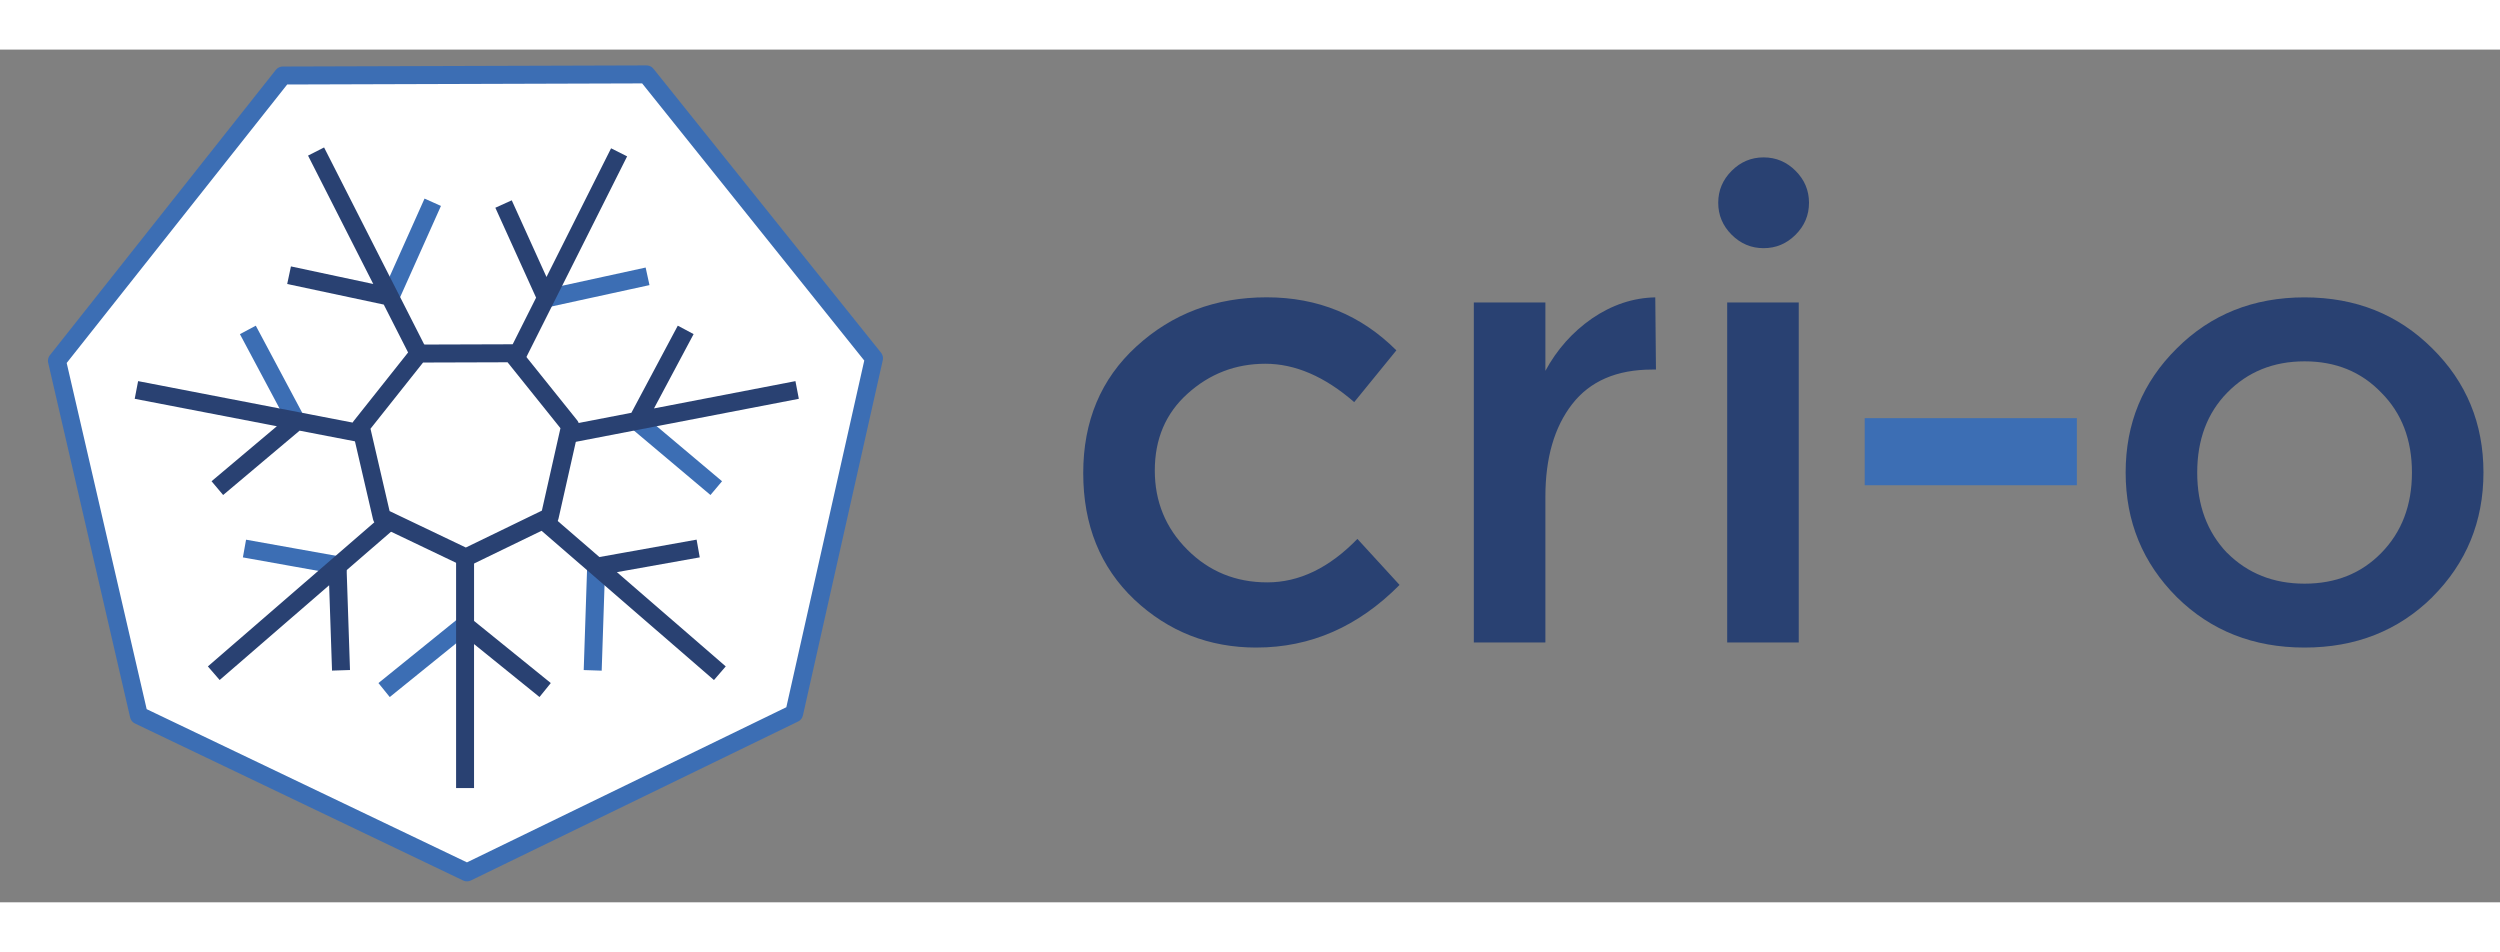 <?xml version="1.0" encoding="UTF-8" standalone="yes"?>
<svg xmlns="http://www.w3.org/2000/svg" width="581.487" height="221.408" viewBox="2.47 5.42 147.06 50.16">
  <rect x="2.47" y="5.42" width="147.06" height="50.16" fill="#808080" stroke="none"/>
  <g stroke="#294172">
    <g fill="#3c6eb4" stroke="none" stroke-width=".265" style="line-height:22.555px" font-weight="400" font-size="37.592" font-family="sans-serif" letter-spacing="0" word-spacing="0">
      <path fill="#294172" d="M76.378 40.595q-4.173 0-7.18-2.82-3.008-2.856-3.008-7.443 0-4.586 3.12-7.443 3.158-2.897 7.67-2.897 4.51 0 7.63 3.12l-2.48 3.045Q79.535 23.9 76.904 23.9q-2.632 0-4.586 1.768Q70.4 27.4 70.4 30.18q0 2.745 1.918 4.662 1.917 1.918 4.7 1.918 2.818 0 5.3-2.557l2.48 2.707q-3.646 3.684-8.42 3.684zm23.275-16.353q-3.12 0-4.7 2.03-1.577 2.03-1.577 5.45v8.572h-4.21v-20h4.21v4.024q1.015-1.88 2.744-3.083 1.767-1.203 3.72-1.24l.04 4.247h-.227zm8.627 16.052h-4.21v-20h4.21zm-3.947-23.983q-.79-.79-.79-1.88 0-1.09.79-1.88.79-.79 1.88-.79 1.09 0 1.88.79.79.79.79 1.88 0 1.09-.79 1.88-.79.79-1.88.79-1.09 0-1.88-.79z"/>
      <path d="M112.16 31.047V27.1h12.48v3.947z" style="-inkscape-font-specification:Montserrat" font-family="Montserrat"/>
      <path fill="#294172" d="M133.486 35.03q1.804 1.806 4.548 1.806 2.745 0 4.51-1.805 1.806-1.84 1.806-4.733 0-2.895-1.805-4.7-1.766-1.84-4.51-1.84-2.745 0-4.55 1.84-1.766 1.805-1.766 4.7 0 2.894 1.764 4.736zm12.067 2.595q-3.008 2.97-7.52 2.97-4.51 0-7.517-2.97-3.007-3.007-3.007-7.33t3.004-7.293q3.007-3.007 7.518-3.007 4.51 0 7.52 3.007 3.006 2.97 3.006 7.293t-3.008 7.33z"/>
    </g>
    <path fill="#fff" stroke="#3c6eb4" stroke-width="1.058" d="M29.94 53.818l-19.3-9.233-4.82-20.86 13.287-16.78 21.39-.066 13.384 16.7-4.696 20.89z" stroke-linecap="round" stroke-linejoin="round"/>
    <path fill="none" stroke="#3c6eb4" stroke-width="1.058" d="M27.926 14.4l-2.502 5.592zm12.636 4.357l-5.986 1.306zM17.05 21.91l2.882 5.406zm22.867 5.36l4.686 3.946zm-23.066 7.5l6.035 1.08zm20.688 1.042l-.204 6.124zm-7.71 3.428l-4.765 3.854z"/>
    <path fill="#294172" stroke="none" d="M21.534 11.176l-.944.48 3.837 7.552-4.843-1.034-.22 1.035 5.68 1.21 1.694 3.333.36-.455.594-.003zm16.882.05l-3.8 7.57-2.043-4.51-.965.437 2.397 5.29-1.642 3.27h.216l.593.743L39.36 11.7zM42.34 21.66l-2.73 5.125-3.656.705.055.068-.238 1.044 13.69-2.64-.2-1.04-8.32 1.605 2.33-4.37zm-31.746 3.262l-.2 1.04 8.362 1.613-3.842 3.236.682.81 4.497-3.785 3.826.738-.228-.975.1-.126zm24.242 7.847l-.03.133-.918.444 10.58 9.16.693-.803-6.403-5.544 4.874-.87-.185-1.043-5.718 1.024zm-9.923.092l-10.215 8.843.693.8 6.44-5.574.17 5.02 1.057-.034-.197-5.875 3.05-2.64-.98-.467zm4.386 2.16V48.86h1.056v-8.47l3.85 3.114.665-.822-4.514-3.653v-3.97l-.484.235z" style="line-height:normal;font-variant-ligatures:normal;font-variant-position:normal;font-variant-caps:normal;font-variant-numeric:normal;font-variant-alternates:normal;font-feature-settings:normal;text-indent:0;text-align:start;text-decoration-line:none;text-decoration-style:solid;text-decoration-color:#000;text-transform:none;text-orientation:mixed;shape-padding:0;isolation:auto;mix-blend-mode:normal" color="#000" font-weight="400" font-family="sans-serif" white-space="normal" overflow="visible"/>
    <path fill="none" stroke-width="1.058" d="M29.874 35.297l-4.945-2.363-1.238-5.34L27.1 23.3l5.48-.017 3.43 4.275-1.205 5.347z" stroke-linecap="round" stroke-linejoin="round"/>
  </g>
</svg>